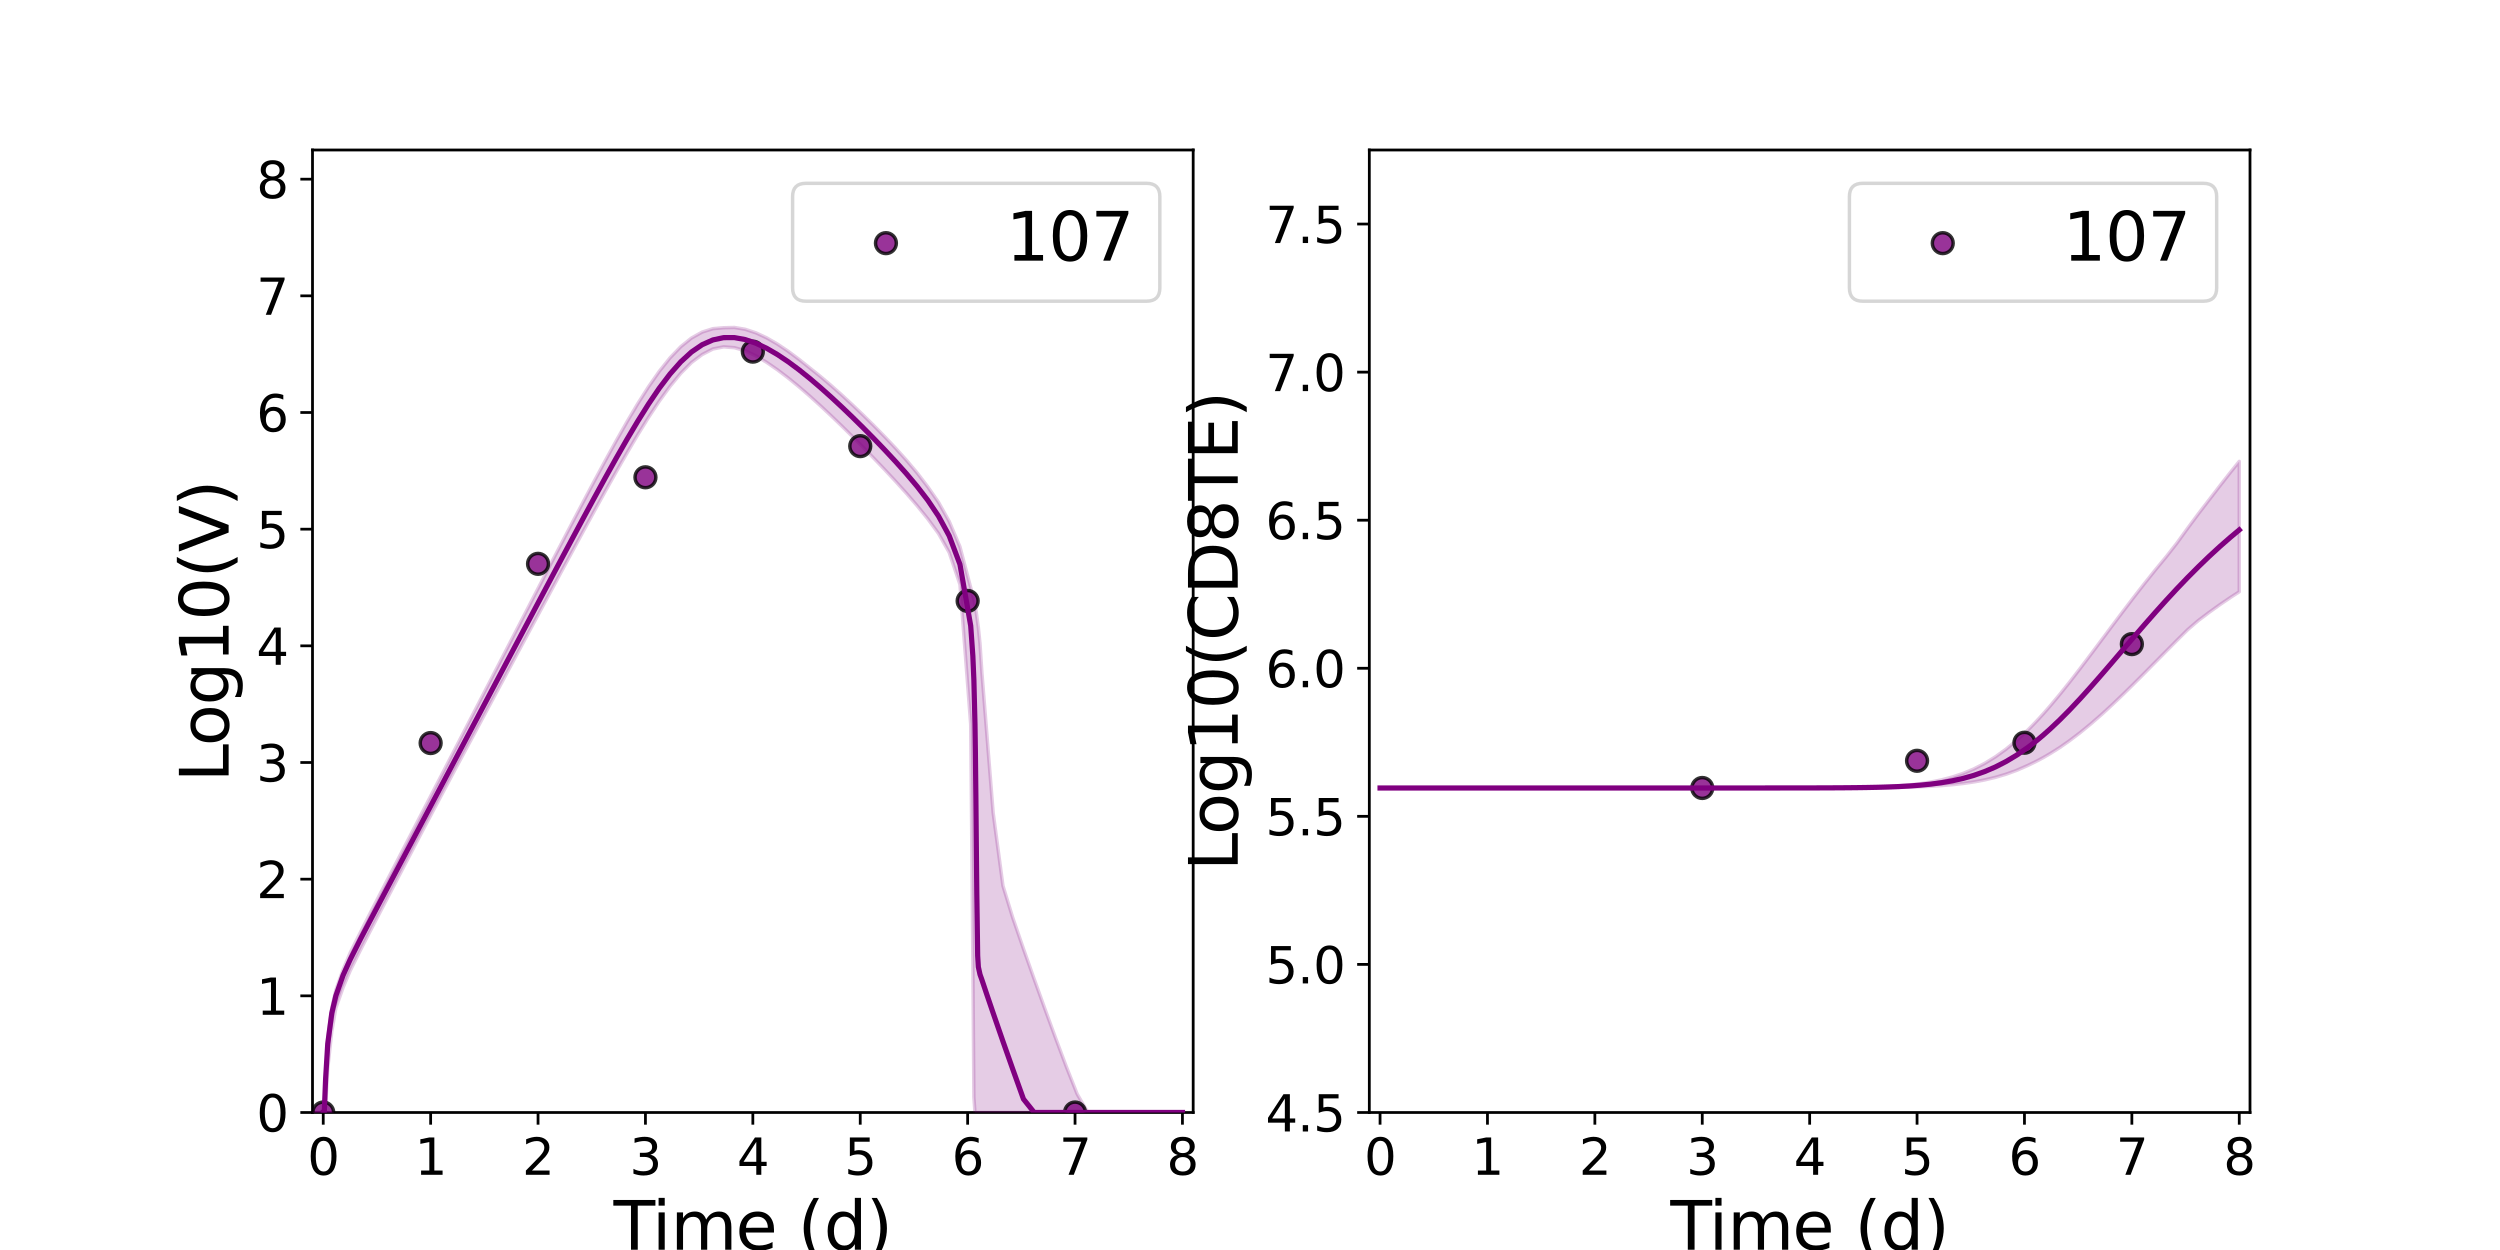 <?xml version="1.0" encoding="utf-8" standalone="no"?>
<!DOCTYPE svg PUBLIC "-//W3C//DTD SVG 1.1//EN"
  "http://www.w3.org/Graphics/SVG/1.1/DTD/svg11.dtd">
<svg xmlns:xlink="http://www.w3.org/1999/xlink" width="720pt" height="360pt" viewBox="0 0 720 360" xmlns="http://www.w3.org/2000/svg" version="1.1">
 <defs>
  <style type="text/css">*{stroke-linejoin: round; stroke-linecap: butt}</style>
 </defs>
 <g id="figure_1">
  <g id="patch_1">
   <path d="M 0 360 
L 720 360 
L 720 0 
L 0 0 
z
" style="fill: #ffffff"/>
  </g>
  <g id="axes_1">
   <g id="patch_2">
    <path d="M 90 320.4 
L 343.636 320.4 
L 343.636 43.2 
L 90 43.2 
z
" style="fill: #ffffff"/>
   </g>
   <g id="matplotlib.axis_1">
    <g id="xtick_1">
     <g id="line2d_1">
      <defs>
       <path id="m8870e349b7" d="M 0 0 
L 0 3.5 
" style="stroke: #000000; stroke-width: 0.8"/>
      </defs>
      <g>
       <use xlink:href="#m8870e349b7" x="93.093" y="320.4" style="stroke: #000000; stroke-width: 0.8"/>
      </g>
     </g>
     <g id="text_1">
      <!-- 0 -->
      <g transform="translate(88.512 338.342) scale(0.144 -0.144)">
       <defs>
        <path id="DejaVuSans-30" d="M 2034 4250 
Q 1547 4250 1301 3770 
Q 1056 3291 1056 2328 
Q 1056 1369 1301 889 
Q 1547 409 2034 409 
Q 2525 409 2770 889 
Q 3016 1369 3016 2328 
Q 3016 3291 2770 3770 
Q 2525 4250 2034 4250 
z
M 2034 4750 
Q 2819 4750 3233 4129 
Q 3647 3509 3647 2328 
Q 3647 1150 3233 529 
Q 2819 -91 2034 -91 
Q 1250 -91 836 529 
Q 422 1150 422 2328 
Q 422 3509 836 4129 
Q 1250 4750 2034 4750 
z
" transform="scale(0.016)"/>
       </defs>
       <use xlink:href="#DejaVuSans-30"/>
      </g>
     </g>
    </g>
    <g id="xtick_2">
     <g id="line2d_2">
      <g>
       <use xlink:href="#m8870e349b7" x="124.024" y="320.4" style="stroke: #000000; stroke-width: 0.8"/>
      </g>
     </g>
     <g id="text_2">
      <!-- 1 -->
      <g transform="translate(119.443 338.342) scale(0.144 -0.144)">
       <defs>
        <path id="DejaVuSans-31" d="M 794 531 
L 1825 531 
L 1825 4091 
L 703 3866 
L 703 4441 
L 1819 4666 
L 2450 4666 
L 2450 531 
L 3481 531 
L 3481 0 
L 794 0 
L 794 531 
z
" transform="scale(0.016)"/>
       </defs>
       <use xlink:href="#DejaVuSans-31"/>
      </g>
     </g>
    </g>
    <g id="xtick_3">
     <g id="line2d_3">
      <g>
       <use xlink:href="#m8870e349b7" x="154.956" y="320.4" style="stroke: #000000; stroke-width: 0.8"/>
      </g>
     </g>
     <g id="text_3">
      <!-- 2 -->
      <g transform="translate(150.375 338.342) scale(0.144 -0.144)">
       <defs>
        <path id="DejaVuSans-32" d="M 1228 531 
L 3431 531 
L 3431 0 
L 469 0 
L 469 531 
Q 828 903 1448 1529 
Q 2069 2156 2228 2338 
Q 2531 2678 2651 2914 
Q 2772 3150 2772 3378 
Q 2772 3750 2511 3984 
Q 2250 4219 1831 4219 
Q 1534 4219 1204 4116 
Q 875 4013 500 3803 
L 500 4441 
Q 881 4594 1212 4672 
Q 1544 4750 1819 4750 
Q 2544 4750 2975 4387 
Q 3406 4025 3406 3419 
Q 3406 3131 3298 2873 
Q 3191 2616 2906 2266 
Q 2828 2175 2409 1742 
Q 1991 1309 1228 531 
z
" transform="scale(0.016)"/>
       </defs>
       <use xlink:href="#DejaVuSans-32"/>
      </g>
     </g>
    </g>
    <g id="xtick_4">
     <g id="line2d_4">
      <g>
       <use xlink:href="#m8870e349b7" x="185.887" y="320.4" style="stroke: #000000; stroke-width: 0.8"/>
      </g>
     </g>
     <g id="text_4">
      <!-- 3 -->
      <g transform="translate(181.306 338.342) scale(0.144 -0.144)">
       <defs>
        <path id="DejaVuSans-33" d="M 2597 2516 
Q 3050 2419 3304 2112 
Q 3559 1806 3559 1356 
Q 3559 666 3084 287 
Q 2609 -91 1734 -91 
Q 1441 -91 1130 -33 
Q 819 25 488 141 
L 488 750 
Q 750 597 1062 519 
Q 1375 441 1716 441 
Q 2309 441 2620 675 
Q 2931 909 2931 1356 
Q 2931 1769 2642 2001 
Q 2353 2234 1838 2234 
L 1294 2234 
L 1294 2753 
L 1863 2753 
Q 2328 2753 2575 2939 
Q 2822 3125 2822 3475 
Q 2822 3834 2567 4026 
Q 2313 4219 1838 4219 
Q 1578 4219 1281 4162 
Q 984 4106 628 3988 
L 628 4550 
Q 988 4650 1302 4700 
Q 1616 4750 1894 4750 
Q 2613 4750 3031 4423 
Q 3450 4097 3450 3541 
Q 3450 3153 3228 2886 
Q 3006 2619 2597 2516 
z
" transform="scale(0.016)"/>
       </defs>
       <use xlink:href="#DejaVuSans-33"/>
      </g>
     </g>
    </g>
    <g id="xtick_5">
     <g id="line2d_5">
      <g>
       <use xlink:href="#m8870e349b7" x="216.818" y="320.4" style="stroke: #000000; stroke-width: 0.8"/>
      </g>
     </g>
     <g id="text_5">
      <!-- 4 -->
      <g transform="translate(212.237 338.342) scale(0.144 -0.144)">
       <defs>
        <path id="DejaVuSans-34" d="M 2419 4116 
L 825 1625 
L 2419 1625 
L 2419 4116 
z
M 2253 4666 
L 3047 4666 
L 3047 1625 
L 3713 1625 
L 3713 1100 
L 3047 1100 
L 3047 0 
L 2419 0 
L 2419 1100 
L 313 1100 
L 313 1709 
L 2253 4666 
z
" transform="scale(0.016)"/>
       </defs>
       <use xlink:href="#DejaVuSans-34"/>
      </g>
     </g>
    </g>
    <g id="xtick_6">
     <g id="line2d_6">
      <g>
       <use xlink:href="#m8870e349b7" x="247.749" y="320.4" style="stroke: #000000; stroke-width: 0.8"/>
      </g>
     </g>
     <g id="text_6">
      <!-- 5 -->
      <g transform="translate(243.168 338.342) scale(0.144 -0.144)">
       <defs>
        <path id="DejaVuSans-35" d="M 691 4666 
L 3169 4666 
L 3169 4134 
L 1269 4134 
L 1269 2991 
Q 1406 3038 1543 3061 
Q 1681 3084 1819 3084 
Q 2600 3084 3056 2656 
Q 3513 2228 3513 1497 
Q 3513 744 3044 326 
Q 2575 -91 1722 -91 
Q 1428 -91 1123 -41 
Q 819 9 494 109 
L 494 744 
Q 775 591 1075 516 
Q 1375 441 1709 441 
Q 2250 441 2565 725 
Q 2881 1009 2881 1497 
Q 2881 1984 2565 2268 
Q 2250 2553 1709 2553 
Q 1456 2553 1204 2497 
Q 953 2441 691 2322 
L 691 4666 
z
" transform="scale(0.016)"/>
       </defs>
       <use xlink:href="#DejaVuSans-35"/>
      </g>
     </g>
    </g>
    <g id="xtick_7">
     <g id="line2d_7">
      <g>
       <use xlink:href="#m8870e349b7" x="278.681" y="320.4" style="stroke: #000000; stroke-width: 0.8"/>
      </g>
     </g>
     <g id="text_7">
      <!-- 6 -->
      <g transform="translate(274.1 338.342) scale(0.144 -0.144)">
       <defs>
        <path id="DejaVuSans-36" d="M 2113 2584 
Q 1688 2584 1439 2293 
Q 1191 2003 1191 1497 
Q 1191 994 1439 701 
Q 1688 409 2113 409 
Q 2538 409 2786 701 
Q 3034 994 3034 1497 
Q 3034 2003 2786 2293 
Q 2538 2584 2113 2584 
z
M 3366 4563 
L 3366 3988 
Q 3128 4100 2886 4159 
Q 2644 4219 2406 4219 
Q 1781 4219 1451 3797 
Q 1122 3375 1075 2522 
Q 1259 2794 1537 2939 
Q 1816 3084 2150 3084 
Q 2853 3084 3261 2657 
Q 3669 2231 3669 1497 
Q 3669 778 3244 343 
Q 2819 -91 2113 -91 
Q 1303 -91 875 529 
Q 447 1150 447 2328 
Q 447 3434 972 4092 
Q 1497 4750 2381 4750 
Q 2619 4750 2861 4703 
Q 3103 4656 3366 4563 
z
" transform="scale(0.016)"/>
       </defs>
       <use xlink:href="#DejaVuSans-36"/>
      </g>
     </g>
    </g>
    <g id="xtick_8">
     <g id="line2d_8">
      <g>
       <use xlink:href="#m8870e349b7" x="309.612" y="320.4" style="stroke: #000000; stroke-width: 0.8"/>
      </g>
     </g>
     <g id="text_8">
      <!-- 7 -->
      <g transform="translate(305.031 338.342) scale(0.144 -0.144)">
       <defs>
        <path id="DejaVuSans-37" d="M 525 4666 
L 3525 4666 
L 3525 4397 
L 1831 0 
L 1172 0 
L 2766 4134 
L 525 4134 
L 525 4666 
z
" transform="scale(0.016)"/>
       </defs>
       <use xlink:href="#DejaVuSans-37"/>
      </g>
     </g>
    </g>
    <g id="xtick_9">
     <g id="line2d_9">
      <g>
       <use xlink:href="#m8870e349b7" x="340.543" y="320.4" style="stroke: #000000; stroke-width: 0.8"/>
      </g>
     </g>
     <g id="text_9">
      <!-- 8 -->
      <g transform="translate(335.962 338.342) scale(0.144 -0.144)">
       <defs>
        <path id="DejaVuSans-38" d="M 2034 2216 
Q 1584 2216 1326 1975 
Q 1069 1734 1069 1313 
Q 1069 891 1326 650 
Q 1584 409 2034 409 
Q 2484 409 2743 651 
Q 3003 894 3003 1313 
Q 3003 1734 2745 1975 
Q 2488 2216 2034 2216 
z
M 1403 2484 
Q 997 2584 770 2862 
Q 544 3141 544 3541 
Q 544 4100 942 4425 
Q 1341 4750 2034 4750 
Q 2731 4750 3128 4425 
Q 3525 4100 3525 3541 
Q 3525 3141 3298 2862 
Q 3072 2584 2669 2484 
Q 3125 2378 3379 2068 
Q 3634 1759 3634 1313 
Q 3634 634 3220 271 
Q 2806 -91 2034 -91 
Q 1263 -91 848 271 
Q 434 634 434 1313 
Q 434 1759 690 2068 
Q 947 2378 1403 2484 
z
M 1172 3481 
Q 1172 3119 1398 2916 
Q 1625 2713 2034 2713 
Q 2441 2713 2670 2916 
Q 2900 3119 2900 3481 
Q 2900 3844 2670 4047 
Q 2441 4250 2034 4250 
Q 1625 4250 1398 4047 
Q 1172 3844 1172 3481 
z
" transform="scale(0.016)"/>
       </defs>
       <use xlink:href="#DejaVuSans-38"/>
      </g>
     </g>
    </g>
    <g id="text_10">
     <!-- Time (d) -->
     <g transform="translate(176.693 359.925) scale(0.192 -0.192)">
      <defs>
       <path id="DejaVuSans-54" d="M -19 4666 
L 3928 4666 
L 3928 4134 
L 2272 4134 
L 2272 0 
L 1638 0 
L 1638 4134 
L -19 4134 
L -19 4666 
z
" transform="scale(0.016)"/>
       <path id="DejaVuSans-69" d="M 603 3500 
L 1178 3500 
L 1178 0 
L 603 0 
L 603 3500 
z
M 603 4863 
L 1178 4863 
L 1178 4134 
L 603 4134 
L 603 4863 
z
" transform="scale(0.016)"/>
       <path id="DejaVuSans-6d" d="M 3328 2828 
Q 3544 3216 3844 3400 
Q 4144 3584 4550 3584 
Q 5097 3584 5394 3201 
Q 5691 2819 5691 2113 
L 5691 0 
L 5113 0 
L 5113 2094 
Q 5113 2597 4934 2840 
Q 4756 3084 4391 3084 
Q 3944 3084 3684 2787 
Q 3425 2491 3425 1978 
L 3425 0 
L 2847 0 
L 2847 2094 
Q 2847 2600 2669 2842 
Q 2491 3084 2119 3084 
Q 1678 3084 1418 2786 
Q 1159 2488 1159 1978 
L 1159 0 
L 581 0 
L 581 3500 
L 1159 3500 
L 1159 2956 
Q 1356 3278 1631 3431 
Q 1906 3584 2284 3584 
Q 2666 3584 2933 3390 
Q 3200 3197 3328 2828 
z
" transform="scale(0.016)"/>
       <path id="DejaVuSans-65" d="M 3597 1894 
L 3597 1613 
L 953 1613 
Q 991 1019 1311 708 
Q 1631 397 2203 397 
Q 2534 397 2845 478 
Q 3156 559 3463 722 
L 3463 178 
Q 3153 47 2828 -22 
Q 2503 -91 2169 -91 
Q 1331 -91 842 396 
Q 353 884 353 1716 
Q 353 2575 817 3079 
Q 1281 3584 2069 3584 
Q 2775 3584 3186 3129 
Q 3597 2675 3597 1894 
z
M 3022 2063 
Q 3016 2534 2758 2815 
Q 2500 3097 2075 3097 
Q 1594 3097 1305 2825 
Q 1016 2553 972 2059 
L 3022 2063 
z
" transform="scale(0.016)"/>
       <path id="DejaVuSans-20" transform="scale(0.016)"/>
       <path id="DejaVuSans-28" d="M 1984 4856 
Q 1566 4138 1362 3434 
Q 1159 2731 1159 2009 
Q 1159 1288 1364 580 
Q 1569 -128 1984 -844 
L 1484 -844 
Q 1016 -109 783 600 
Q 550 1309 550 2009 
Q 550 2706 781 3412 
Q 1013 4119 1484 4856 
L 1984 4856 
z
" transform="scale(0.016)"/>
       <path id="DejaVuSans-64" d="M 2906 2969 
L 2906 4863 
L 3481 4863 
L 3481 0 
L 2906 0 
L 2906 525 
Q 2725 213 2448 61 
Q 2172 -91 1784 -91 
Q 1150 -91 751 415 
Q 353 922 353 1747 
Q 353 2572 751 3078 
Q 1150 3584 1784 3584 
Q 2172 3584 2448 3432 
Q 2725 3281 2906 2969 
z
M 947 1747 
Q 947 1113 1208 752 
Q 1469 391 1925 391 
Q 2381 391 2643 752 
Q 2906 1113 2906 1747 
Q 2906 2381 2643 2742 
Q 2381 3103 1925 3103 
Q 1469 3103 1208 2742 
Q 947 2381 947 1747 
z
" transform="scale(0.016)"/>
       <path id="DejaVuSans-29" d="M 513 4856 
L 1013 4856 
Q 1481 4119 1714 3412 
Q 1947 2706 1947 2009 
Q 1947 1309 1714 600 
Q 1481 -109 1013 -844 
L 513 -844 
Q 928 -128 1133 580 
Q 1338 1288 1338 2009 
Q 1338 2731 1133 3434 
Q 928 4138 513 4856 
z
" transform="scale(0.016)"/>
      </defs>
      <use xlink:href="#DejaVuSans-54"/>
      <use xlink:href="#DejaVuSans-69" x="57.959"/>
      <use xlink:href="#DejaVuSans-6d" x="85.742"/>
      <use xlink:href="#DejaVuSans-65" x="183.154"/>
      <use xlink:href="#DejaVuSans-20" x="244.678"/>
      <use xlink:href="#DejaVuSans-28" x="276.465"/>
      <use xlink:href="#DejaVuSans-64" x="315.479"/>
      <use xlink:href="#DejaVuSans-29" x="378.955"/>
     </g>
    </g>
   </g>
   <g id="matplotlib.axis_2">
    <g id="ytick_1">
     <g id="line2d_10">
      <defs>
       <path id="mb3d9c0a45b" d="M 0 0 
L -3.5 0 
" style="stroke: #000000; stroke-width: 0.8"/>
      </defs>
      <g>
       <use xlink:href="#mb3d9c0a45b" x="90" y="320.4" style="stroke: #000000; stroke-width: 0.8"/>
      </g>
     </g>
     <g id="text_11">
      <!-- 0 -->
      <g transform="translate(73.838 325.871) scale(0.144 -0.144)">
       <use xlink:href="#DejaVuSans-30"/>
      </g>
     </g>
    </g>
    <g id="ytick_2">
     <g id="line2d_11">
      <g>
       <use xlink:href="#mb3d9c0a45b" x="90" y="286.8" style="stroke: #000000; stroke-width: 0.8"/>
      </g>
     </g>
     <g id="text_12">
      <!-- 1 -->
      <g transform="translate(73.838 292.271) scale(0.144 -0.144)">
       <use xlink:href="#DejaVuSans-31"/>
      </g>
     </g>
    </g>
    <g id="ytick_3">
     <g id="line2d_12">
      <g>
       <use xlink:href="#mb3d9c0a45b" x="90" y="253.2" style="stroke: #000000; stroke-width: 0.8"/>
      </g>
     </g>
     <g id="text_13">
      <!-- 2 -->
      <g transform="translate(73.838 258.671) scale(0.144 -0.144)">
       <use xlink:href="#DejaVuSans-32"/>
      </g>
     </g>
    </g>
    <g id="ytick_4">
     <g id="line2d_13">
      <g>
       <use xlink:href="#mb3d9c0a45b" x="90" y="219.6" style="stroke: #000000; stroke-width: 0.8"/>
      </g>
     </g>
     <g id="text_14">
      <!-- 3 -->
      <g transform="translate(73.838 225.071) scale(0.144 -0.144)">
       <use xlink:href="#DejaVuSans-33"/>
      </g>
     </g>
    </g>
    <g id="ytick_5">
     <g id="line2d_14">
      <g>
       <use xlink:href="#mb3d9c0a45b" x="90" y="186" style="stroke: #000000; stroke-width: 0.8"/>
      </g>
     </g>
     <g id="text_15">
      <!-- 4 -->
      <g transform="translate(73.838 191.471) scale(0.144 -0.144)">
       <use xlink:href="#DejaVuSans-34"/>
      </g>
     </g>
    </g>
    <g id="ytick_6">
     <g id="line2d_15">
      <g>
       <use xlink:href="#mb3d9c0a45b" x="90" y="152.4" style="stroke: #000000; stroke-width: 0.8"/>
      </g>
     </g>
     <g id="text_16">
      <!-- 5 -->
      <g transform="translate(73.838 157.871) scale(0.144 -0.144)">
       <use xlink:href="#DejaVuSans-35"/>
      </g>
     </g>
    </g>
    <g id="ytick_7">
     <g id="line2d_16">
      <g>
       <use xlink:href="#mb3d9c0a45b" x="90" y="118.8" style="stroke: #000000; stroke-width: 0.8"/>
      </g>
     </g>
     <g id="text_17">
      <!-- 6 -->
      <g transform="translate(73.838 124.271) scale(0.144 -0.144)">
       <use xlink:href="#DejaVuSans-36"/>
      </g>
     </g>
    </g>
    <g id="ytick_8">
     <g id="line2d_17">
      <g>
       <use xlink:href="#mb3d9c0a45b" x="90" y="85.2" style="stroke: #000000; stroke-width: 0.8"/>
      </g>
     </g>
     <g id="text_18">
      <!-- 7 -->
      <g transform="translate(73.838 90.671) scale(0.144 -0.144)">
       <use xlink:href="#DejaVuSans-37"/>
      </g>
     </g>
    </g>
    <g id="ytick_9">
     <g id="line2d_18">
      <g>
       <use xlink:href="#mb3d9c0a45b" x="90" y="51.6" style="stroke: #000000; stroke-width: 0.8"/>
      </g>
     </g>
     <g id="text_19">
      <!-- 8 -->
      <g transform="translate(73.838 57.071) scale(0.144 -0.144)">
       <use xlink:href="#DejaVuSans-38"/>
      </g>
     </g>
    </g>
    <g id="text_20">
     <!-- Log10(V) -->
     <g transform="translate(65.845 225.224) rotate(-90) scale(0.192 -0.192)">
      <defs>
       <path id="DejaVuSans-4c" d="M 628 4666 
L 1259 4666 
L 1259 531 
L 3531 531 
L 3531 0 
L 628 0 
L 628 4666 
z
" transform="scale(0.016)"/>
       <path id="DejaVuSans-6f" d="M 1959 3097 
Q 1497 3097 1228 2736 
Q 959 2375 959 1747 
Q 959 1119 1226 758 
Q 1494 397 1959 397 
Q 2419 397 2687 759 
Q 2956 1122 2956 1747 
Q 2956 2369 2687 2733 
Q 2419 3097 1959 3097 
z
M 1959 3584 
Q 2709 3584 3137 3096 
Q 3566 2609 3566 1747 
Q 3566 888 3137 398 
Q 2709 -91 1959 -91 
Q 1206 -91 779 398 
Q 353 888 353 1747 
Q 353 2609 779 3096 
Q 1206 3584 1959 3584 
z
" transform="scale(0.016)"/>
       <path id="DejaVuSans-67" d="M 2906 1791 
Q 2906 2416 2648 2759 
Q 2391 3103 1925 3103 
Q 1463 3103 1205 2759 
Q 947 2416 947 1791 
Q 947 1169 1205 825 
Q 1463 481 1925 481 
Q 2391 481 2648 825 
Q 2906 1169 2906 1791 
z
M 3481 434 
Q 3481 -459 3084 -895 
Q 2688 -1331 1869 -1331 
Q 1566 -1331 1297 -1286 
Q 1028 -1241 775 -1147 
L 775 -588 
Q 1028 -725 1275 -790 
Q 1522 -856 1778 -856 
Q 2344 -856 2625 -561 
Q 2906 -266 2906 331 
L 2906 616 
Q 2728 306 2450 153 
Q 2172 0 1784 0 
Q 1141 0 747 490 
Q 353 981 353 1791 
Q 353 2603 747 3093 
Q 1141 3584 1784 3584 
Q 2172 3584 2450 3431 
Q 2728 3278 2906 2969 
L 2906 3500 
L 3481 3500 
L 3481 434 
z
" transform="scale(0.016)"/>
       <path id="DejaVuSans-56" d="M 1831 0 
L 50 4666 
L 709 4666 
L 2188 738 
L 3669 4666 
L 4325 4666 
L 2547 0 
L 1831 0 
z
" transform="scale(0.016)"/>
      </defs>
      <use xlink:href="#DejaVuSans-4c"/>
      <use xlink:href="#DejaVuSans-6f" x="53.963"/>
      <use xlink:href="#DejaVuSans-67" x="115.145"/>
      <use xlink:href="#DejaVuSans-31" x="178.621"/>
      <use xlink:href="#DejaVuSans-30" x="242.244"/>
      <use xlink:href="#DejaVuSans-28" x="305.867"/>
      <use xlink:href="#DejaVuSans-56" x="344.881"/>
      <use xlink:href="#DejaVuSans-29" x="413.289"/>
     </g>
    </g>
   </g>
   <g id="patch_3">
    <path d="M 90 320.4 
L 90 43.2 
" style="fill: none; stroke: #000000; stroke-width: 0.8; stroke-linejoin: miter; stroke-linecap: square"/>
   </g>
   <g id="patch_4">
    <path d="M 343.636 320.4 
L 343.636 43.2 
" style="fill: none; stroke: #000000; stroke-width: 0.8; stroke-linejoin: miter; stroke-linecap: square"/>
   </g>
   <g id="patch_5">
    <path d="M 90 320.4 
L 343.636 320.4 
" style="fill: none; stroke: #000000; stroke-width: 0.8; stroke-linejoin: miter; stroke-linecap: square"/>
   </g>
   <g id="patch_6">
    <path d="M 90 43.2 
L 343.636 43.2 
" style="fill: none; stroke: #000000; stroke-width: 0.8; stroke-linejoin: miter; stroke-linecap: square"/>
   </g>
   <g id="PolyCollection_1">
    <defs>
     <path id="m5c6ce583ed" d="M 93.093 -39.6 
L 93.093 -39.6 
L 93.094 -39.6 
L 93.107 -39.6 
L 93.229 -39.6 
L 93.385 -39.6 
L 93.776 -41.218 
L 94.39 -52.248 
L 95.554 -62.98 
L 96.723 -69.649 
L 98.8 -75.578 
L 100.876 -80.488 
L 103.878 -86.522 
L 106.345 -91.319 
L 109.438 -97.265 
L 112.531 -103.185 
L 115.625 -109.112 
L 118.718 -115.033 
L 121.811 -120.957 
L 124.904 -126.782 
L 127.997 -132.602 
L 131.09 -138.429 
L 134.183 -144.19 
L 137.276 -149.952 
L 140.37 -155.716 
L 143.463 -161.481 
L 146.556 -167.245 
L 149.649 -173.007 
L 152.742 -178.765 
L 155.835 -184.518 
L 158.928 -190.263 
L 162.021 -195.996 
L 165.115 -201.71 
L 168.208 -207.399 
L 171.301 -213.048 
L 174.394 -218.641 
L 177.487 -224.152 
L 180.58 -229.544 
L 183.673 -234.768 
L 186.766 -239.761 
L 189.86 -244.439 
L 192.953 -248.708 
L 196.046 -252.467 
L 199.139 -255.585 
L 202.232 -257.898 
L 205.325 -259.491 
L 208.418 -260.107 
L 211.511 -259.863 
L 214.605 -258.983 
L 217.698 -257.51 
L 220.791 -255.644 
L 223.884 -253.51 
L 226.977 -251.158 
L 230.07 -248.629 
L 233.163 -245.955 
L 236.256 -243.162 
L 239.35 -240.269 
L 242.443 -237.292 
L 245.536 -234.243 
L 248.629 -231.129 
L 251.722 -227.953 
L 254.815 -224.712 
L 257.908 -221.393 
L 261.002 -217.97 
L 264.095 -214.394 
L 267.188 -210.576 
L 270.281 -206.35 
L 273.374 -200.86 
L 276.467 -191.661 
L 279.56 -151.354 
L 280.179 -83.189 
L 280.479 -43.987 
L 280.791 -39.6 
L 280.91 -39.6 
L 281.046 -39.6 
L 281.183 -39.6 
L 281.32 -39.6 
L 281.568 -39.6 
L 281.767 -39.6 
L 282.242 -39.6 
L 282.793 -39.6 
L 284.175 -39.6 
L 286.032 -39.6 
L 288.848 -39.6 
L 291.664 -39.6 
L 294.757 -39.6 
L 297.85 -39.6 
L 300.943 -39.6 
L 304.036 -39.6 
L 307.129 -39.6 
L 310.222 -39.6 
L 313.315 -39.6 
L 316.409 -39.6 
L 319.502 -39.6 
L 322.595 -39.6 
L 325.688 -39.6 
L 328.781 -39.6 
L 331.874 -39.6 
L 334.967 -39.6 
L 338.06 -39.6 
L 340.543 -39.6 
L 340.543 -39.6 
L 340.543 -39.6 
L 338.06 -39.6 
L 334.967 -39.6 
L 331.874 -39.6 
L 328.781 -39.6 
L 325.688 -39.6 
L 322.595 -39.6 
L 319.502 -39.6 
L 316.409 -39.6 
L 313.315 -39.6 
L 310.222 -44.924 
L 307.129 -52.728 
L 304.036 -60.975 
L 300.943 -69.407 
L 297.85 -78.003 
L 294.757 -86.745 
L 291.664 -95.714 
L 288.848 -104.902 
L 286.032 -125.901 
L 284.175 -149.031 
L 282.793 -166.205 
L 282.242 -174.586 
L 281.767 -179.255 
L 281.568 -180.711 
L 281.32 -182.536 
L 281.183 -183.539 
L 281.046 -184.327 
L 280.91 -185.096 
L 280.791 -185.767 
L 280.479 -187.363 
L 280.179 -188.414 
L 279.56 -190.761 
L 276.467 -202.527 
L 273.374 -209.834 
L 270.281 -215.369 
L 267.188 -219.825 
L 264.095 -223.861 
L 261.002 -227.523 
L 257.908 -230.95 
L 254.815 -234.219 
L 251.722 -237.369 
L 248.629 -240.419 
L 245.536 -243.376 
L 242.443 -246.234 
L 239.35 -248.983 
L 236.256 -251.606 
L 233.163 -254.079 
L 230.07 -256.547 
L 226.977 -258.851 
L 223.884 -260.922 
L 220.791 -262.709 
L 217.698 -264.15 
L 214.605 -265.171 
L 211.511 -265.688 
L 208.418 -265.614 
L 205.325 -265.343 
L 202.232 -264.37 
L 199.139 -262.643 
L 196.046 -260.149 
L 192.953 -256.923 
L 189.86 -253.043 
L 186.766 -248.612 
L 183.673 -243.743 
L 180.58 -238.54 
L 177.487 -233.094 
L 174.394 -227.475 
L 171.301 -221.736 
L 168.208 -215.915 
L 165.115 -210.037 
L 162.021 -204.122 
L 158.928 -198.182 
L 155.835 -192.225 
L 152.742 -186.257 
L 149.649 -180.282 
L 146.556 -174.302 
L 143.463 -168.319 
L 140.37 -162.334 
L 137.276 -156.349 
L 134.183 -150.365 
L 131.09 -144.382 
L 127.997 -138.401 
L 124.904 -132.422 
L 121.811 -126.432 
L 118.718 -120.452 
L 115.625 -114.467 
L 112.531 -108.483 
L 109.438 -102.501 
L 106.345 -96.494 
L 103.878 -91.658 
L 100.876 -85.659 
L 98.8 -80.745 
L 96.723 -74.886 
L 95.554 -69.721 
L 94.39 -61.08 
L 93.776 -50.714 
L 93.385 -41.308 
L 93.229 -39.6 
L 93.107 -39.6 
L 93.094 -39.6 
L 93.093 -39.6 
z
" style="stroke: #800080; stroke-opacity: 0.2"/>
    </defs>
    <g clip-path="url(#p941f793dbf)">
     <use xlink:href="#m5c6ce583ed" x="0" y="360" style="fill: #800080; fill-opacity: 0.2; stroke: #800080; stroke-opacity: 0.2"/>
    </g>
   </g>
   <g id="legend_1">
    <g id="patch_7">
     <path d="M 232.108 86.742 
L 330.196 86.742 
Q 334.036 86.742 334.036 82.902 
L 334.036 56.64 
Q 334.036 52.8 330.196 52.8 
L 232.108 52.8 
Q 228.268 52.8 228.268 56.64 
L 228.268 82.902 
Q 228.268 86.742 232.108 86.742 
z
" style="fill: #ffffff; opacity: 0.8; stroke: #cccccc; stroke-linejoin: miter"/>
    </g>
    <g id="PathCollection_1">
     <defs>
      <path id="m6935e14cc9" d="M 0 3 
C 0.796 3 1.559 2.684 2.121 2.121 
C 2.684 1.559 3 0.796 3 0 
C 3 -0.796 2.684 -1.559 2.121 -2.121 
C 1.559 -2.684 0.796 -3 0 -3 
C -0.796 -3 -1.559 -2.684 -2.121 -2.121 
C -2.684 -1.559 -3 -0.796 -3 0 
C -3 0.796 -2.684 1.559 -2.121 2.121 
C -1.559 2.684 -0.796 3 0 3 
z
" style="stroke: #000000; stroke-opacity: 0.8"/>
     </defs>
     <g>
      <use xlink:href="#m6935e14cc9" x="255.148" y="70.029" style="fill: #800080; fill-opacity: 0.8; stroke: #000000; stroke-opacity: 0.8"/>
     </g>
    </g>
    <g id="text_21">
     <!-- 107 -->
     <g transform="translate(289.708 75.069) scale(0.192 -0.192)">
      <use xlink:href="#DejaVuSans-31"/>
      <use xlink:href="#DejaVuSans-30" x="63.623"/>
      <use xlink:href="#DejaVuSans-37" x="127.246"/>
     </g>
    </g>
   </g>
   <g id="PathCollection_2">
    <g clip-path="url(#p941f793dbf)">
     <use xlink:href="#m6935e14cc9" x="93.093" y="320.4" style="fill: #800080; fill-opacity: 0.8; stroke: #000000; stroke-opacity: 0.8"/>
     <use xlink:href="#m6935e14cc9" x="124.024" y="213.998" style="fill: #800080; fill-opacity: 0.8; stroke: #000000; stroke-opacity: 0.8"/>
     <use xlink:href="#m6935e14cc9" x="154.956" y="162.384" style="fill: #800080; fill-opacity: 0.8; stroke: #000000; stroke-opacity: 0.8"/>
     <use xlink:href="#m6935e14cc9" x="185.887" y="137.461" style="fill: #800080; fill-opacity: 0.8; stroke: #000000; stroke-opacity: 0.8"/>
     <use xlink:href="#m6935e14cc9" x="216.818" y="101.271" style="fill: #800080; fill-opacity: 0.8; stroke: #000000; stroke-opacity: 0.8"/>
     <use xlink:href="#m6935e14cc9" x="247.749" y="128.486" style="fill: #800080; fill-opacity: 0.8; stroke: #000000; stroke-opacity: 0.8"/>
     <use xlink:href="#m6935e14cc9" x="278.681" y="173.068" style="fill: #800080; fill-opacity: 0.8; stroke: #000000; stroke-opacity: 0.8"/>
     <use xlink:href="#m6935e14cc9" x="309.612" y="320.4" style="fill: #800080; fill-opacity: 0.8; stroke: #000000; stroke-opacity: 0.8"/>
    </g>
   </g>
   <g id="line2d_19">
    <path d="M 93.093 320.4 
L 93.094 320.4 
L 93.107 320.4 
L 93.229 320.4 
L 93.385 320.4 
L 93.776 310.719 
L 94.39 300.618 
L 95.554 291.797 
L 96.723 286.814 
L 98.8 280.895 
L 100.876 276.308 
L 103.878 270.34 
L 106.345 265.623 
L 109.438 259.75 
L 112.531 253.892 
L 115.625 248.038 
L 118.718 242.185 
L 121.811 236.331 
L 124.904 230.478 
L 127.997 224.625 
L 131.09 218.772 
L 134.183 212.92 
L 137.276 207.068 
L 140.37 201.218 
L 143.463 195.368 
L 146.556 189.52 
L 149.649 183.676 
L 152.742 177.835 
L 155.835 172.001 
L 158.928 166.176 
L 162.021 160.366 
L 165.115 154.577 
L 168.208 148.819 
L 171.301 143.107 
L 174.394 137.463 
L 177.487 131.917 
L 180.58 126.512 
L 183.673 121.308 
L 186.766 116.379 
L 189.86 111.818 
L 192.953 107.731 
L 196.046 104.224 
L 199.139 101.384 
L 202.232 99.271 
L 205.325 97.898 
L 208.418 97.238 
L 211.511 97.23 
L 214.605 97.794 
L 217.698 98.846 
L 220.791 100.304 
L 223.884 102.099 
L 226.977 104.168 
L 230.07 106.464 
L 233.163 108.946 
L 236.256 111.581 
L 239.35 114.345 
L 242.443 117.217 
L 245.536 120.184 
L 248.629 123.235 
L 251.722 126.367 
L 254.815 129.587 
L 257.908 132.91 
L 261.002 136.372 
L 264.095 140.042 
L 267.188 144.047 
L 270.281 148.631 
L 273.374 154.322 
L 276.467 162.537 
L 279.56 180.218 
L 280.179 188.92 
L 280.479 195.908 
L 280.791 208.507 
L 280.91 216.605 
L 281.046 229.187 
L 281.183 243.884 
L 281.32 257.649 
L 281.568 275.256 
L 281.767 278.491 
L 282.242 280.648 
L 282.793 282.2 
L 284.175 286.33 
L 286.032 291.776 
L 288.848 299.917 
L 291.664 307.899 
L 294.757 316.529 
L 297.85 320.4 
L 300.943 320.4 
L 304.036 320.4 
L 307.129 320.4 
L 310.222 320.4 
L 313.315 320.4 
L 316.409 320.4 
L 319.502 320.4 
L 322.595 320.4 
L 325.688 320.4 
L 328.781 320.4 
L 331.874 320.4 
L 334.967 320.4 
L 338.06 320.4 
L 340.543 320.4 
" clip-path="url(#p941f793dbf)" style="fill: none; stroke: #800080; stroke-width: 1.5; stroke-linecap: square"/>
   </g>
  </g>
  <g id="axes_2">
   <g id="patch_8">
    <path d="M 394.364 320.4 
L 648 320.4 
L 648 43.2 
L 394.364 43.2 
z
" style="fill: #ffffff"/>
   </g>
   <g id="matplotlib.axis_3">
    <g id="xtick_10">
     <g id="line2d_20">
      <g>
       <use xlink:href="#m8870e349b7" x="397.457" y="320.4" style="stroke: #000000; stroke-width: 0.8"/>
      </g>
     </g>
     <g id="text_22">
      <!-- 0 -->
      <g transform="translate(392.876 338.342) scale(0.144 -0.144)">
       <use xlink:href="#DejaVuSans-30"/>
      </g>
     </g>
    </g>
    <g id="xtick_11">
     <g id="line2d_21">
      <g>
       <use xlink:href="#m8870e349b7" x="428.388" y="320.4" style="stroke: #000000; stroke-width: 0.8"/>
      </g>
     </g>
     <g id="text_23">
      <!-- 1 -->
      <g transform="translate(423.807 338.342) scale(0.144 -0.144)">
       <use xlink:href="#DejaVuSans-31"/>
      </g>
     </g>
    </g>
    <g id="xtick_12">
     <g id="line2d_22">
      <g>
       <use xlink:href="#m8870e349b7" x="459.319" y="320.4" style="stroke: #000000; stroke-width: 0.8"/>
      </g>
     </g>
     <g id="text_24">
      <!-- 2 -->
      <g transform="translate(454.738 338.342) scale(0.144 -0.144)">
       <use xlink:href="#DejaVuSans-32"/>
      </g>
     </g>
    </g>
    <g id="xtick_13">
     <g id="line2d_23">
      <g>
       <use xlink:href="#m8870e349b7" x="490.251" y="320.4" style="stroke: #000000; stroke-width: 0.8"/>
      </g>
     </g>
     <g id="text_25">
      <!-- 3 -->
      <g transform="translate(485.67 338.342) scale(0.144 -0.144)">
       <use xlink:href="#DejaVuSans-33"/>
      </g>
     </g>
    </g>
    <g id="xtick_14">
     <g id="line2d_24">
      <g>
       <use xlink:href="#m8870e349b7" x="521.182" y="320.4" style="stroke: #000000; stroke-width: 0.8"/>
      </g>
     </g>
     <g id="text_26">
      <!-- 4 -->
      <g transform="translate(516.601 338.342) scale(0.144 -0.144)">
       <use xlink:href="#DejaVuSans-34"/>
      </g>
     </g>
    </g>
    <g id="xtick_15">
     <g id="line2d_25">
      <g>
       <use xlink:href="#m8870e349b7" x="552.113" y="320.4" style="stroke: #000000; stroke-width: 0.8"/>
      </g>
     </g>
     <g id="text_27">
      <!-- 5 -->
      <g transform="translate(547.532 338.342) scale(0.144 -0.144)">
       <use xlink:href="#DejaVuSans-35"/>
      </g>
     </g>
    </g>
    <g id="xtick_16">
     <g id="line2d_26">
      <g>
       <use xlink:href="#m8870e349b7" x="583.044" y="320.4" style="stroke: #000000; stroke-width: 0.8"/>
      </g>
     </g>
     <g id="text_28">
      <!-- 6 -->
      <g transform="translate(578.463 338.342) scale(0.144 -0.144)">
       <use xlink:href="#DejaVuSans-36"/>
      </g>
     </g>
    </g>
    <g id="xtick_17">
     <g id="line2d_27">
      <g>
       <use xlink:href="#m8870e349b7" x="613.976" y="320.4" style="stroke: #000000; stroke-width: 0.8"/>
      </g>
     </g>
     <g id="text_29">
      <!-- 7 -->
      <g transform="translate(609.395 338.342) scale(0.144 -0.144)">
       <use xlink:href="#DejaVuSans-37"/>
      </g>
     </g>
    </g>
    <g id="xtick_18">
     <g id="line2d_28">
      <g>
       <use xlink:href="#m8870e349b7" x="644.907" y="320.4" style="stroke: #000000; stroke-width: 0.8"/>
      </g>
     </g>
     <g id="text_30">
      <!-- 8 -->
      <g transform="translate(640.326 338.342) scale(0.144 -0.144)">
       <use xlink:href="#DejaVuSans-38"/>
      </g>
     </g>
    </g>
    <g id="text_31">
     <!-- Time (d) -->
     <g transform="translate(481.057 359.925) scale(0.192 -0.192)">
      <use xlink:href="#DejaVuSans-54"/>
      <use xlink:href="#DejaVuSans-69" x="57.959"/>
      <use xlink:href="#DejaVuSans-6d" x="85.742"/>
      <use xlink:href="#DejaVuSans-65" x="183.154"/>
      <use xlink:href="#DejaVuSans-20" x="244.678"/>
      <use xlink:href="#DejaVuSans-28" x="276.465"/>
      <use xlink:href="#DejaVuSans-64" x="315.479"/>
      <use xlink:href="#DejaVuSans-29" x="378.955"/>
     </g>
    </g>
   </g>
   <g id="matplotlib.axis_4">
    <g id="ytick_10">
     <g id="line2d_29">
      <g>
       <use xlink:href="#mb3d9c0a45b" x="394.364" y="320.4" style="stroke: #000000; stroke-width: 0.8"/>
      </g>
     </g>
     <g id="text_32">
      <!-- 4.5 -->
      <g transform="translate(364.463 325.871) scale(0.144 -0.144)">
       <defs>
        <path id="DejaVuSans-2e" d="M 684 794 
L 1344 794 
L 1344 0 
L 684 0 
L 684 794 
z
" transform="scale(0.016)"/>
       </defs>
       <use xlink:href="#DejaVuSans-34"/>
       <use xlink:href="#DejaVuSans-2e" x="63.623"/>
       <use xlink:href="#DejaVuSans-35" x="95.41"/>
      </g>
     </g>
    </g>
    <g id="ytick_11">
     <g id="line2d_30">
      <g>
       <use xlink:href="#mb3d9c0a45b" x="394.364" y="277.754" style="stroke: #000000; stroke-width: 0.8"/>
      </g>
     </g>
     <g id="text_33">
      <!-- 5.0 -->
      <g transform="translate(364.463 283.225) scale(0.144 -0.144)">
       <use xlink:href="#DejaVuSans-35"/>
       <use xlink:href="#DejaVuSans-2e" x="63.623"/>
       <use xlink:href="#DejaVuSans-30" x="95.41"/>
      </g>
     </g>
    </g>
    <g id="ytick_12">
     <g id="line2d_31">
      <g>
       <use xlink:href="#mb3d9c0a45b" x="394.364" y="235.108" style="stroke: #000000; stroke-width: 0.8"/>
      </g>
     </g>
     <g id="text_34">
      <!-- 5.5 -->
      <g transform="translate(364.463 240.579) scale(0.144 -0.144)">
       <use xlink:href="#DejaVuSans-35"/>
       <use xlink:href="#DejaVuSans-2e" x="63.623"/>
       <use xlink:href="#DejaVuSans-35" x="95.41"/>
      </g>
     </g>
    </g>
    <g id="ytick_13">
     <g id="line2d_32">
      <g>
       <use xlink:href="#mb3d9c0a45b" x="394.364" y="192.462" style="stroke: #000000; stroke-width: 0.8"/>
      </g>
     </g>
     <g id="text_35">
      <!-- 6.0 -->
      <g transform="translate(364.463 197.932) scale(0.144 -0.144)">
       <use xlink:href="#DejaVuSans-36"/>
       <use xlink:href="#DejaVuSans-2e" x="63.623"/>
       <use xlink:href="#DejaVuSans-30" x="95.41"/>
      </g>
     </g>
    </g>
    <g id="ytick_14">
     <g id="line2d_33">
      <g>
       <use xlink:href="#mb3d9c0a45b" x="394.364" y="149.815" style="stroke: #000000; stroke-width: 0.8"/>
      </g>
     </g>
     <g id="text_36">
      <!-- 6.5 -->
      <g transform="translate(364.463 155.286) scale(0.144 -0.144)">
       <use xlink:href="#DejaVuSans-36"/>
       <use xlink:href="#DejaVuSans-2e" x="63.623"/>
       <use xlink:href="#DejaVuSans-35" x="95.41"/>
      </g>
     </g>
    </g>
    <g id="ytick_15">
     <g id="line2d_34">
      <g>
       <use xlink:href="#mb3d9c0a45b" x="394.364" y="107.169" style="stroke: #000000; stroke-width: 0.8"/>
      </g>
     </g>
     <g id="text_37">
      <!-- 7.0 -->
      <g transform="translate(364.463 112.64) scale(0.144 -0.144)">
       <use xlink:href="#DejaVuSans-37"/>
       <use xlink:href="#DejaVuSans-2e" x="63.623"/>
       <use xlink:href="#DejaVuSans-30" x="95.41"/>
      </g>
     </g>
    </g>
    <g id="ytick_16">
     <g id="line2d_35">
      <g>
       <use xlink:href="#mb3d9c0a45b" x="394.364" y="64.523" style="stroke: #000000; stroke-width: 0.8"/>
      </g>
     </g>
     <g id="text_38">
      <!-- 7.5 -->
      <g transform="translate(364.463 69.994) scale(0.144 -0.144)">
       <use xlink:href="#DejaVuSans-37"/>
       <use xlink:href="#DejaVuSans-2e" x="63.623"/>
       <use xlink:href="#DejaVuSans-35" x="95.41"/>
      </g>
     </g>
    </g>
    <g id="text_39">
     <!-- Log10(CD8TE) -->
     <g transform="translate(356.47 250.79) rotate(-90) scale(0.192 -0.192)">
      <defs>
       <path id="DejaVuSans-43" d="M 4122 4306 
L 4122 3641 
Q 3803 3938 3442 4084 
Q 3081 4231 2675 4231 
Q 1875 4231 1450 3742 
Q 1025 3253 1025 2328 
Q 1025 1406 1450 917 
Q 1875 428 2675 428 
Q 3081 428 3442 575 
Q 3803 722 4122 1019 
L 4122 359 
Q 3791 134 3420 21 
Q 3050 -91 2638 -91 
Q 1578 -91 968 557 
Q 359 1206 359 2328 
Q 359 3453 968 4101 
Q 1578 4750 2638 4750 
Q 3056 4750 3426 4639 
Q 3797 4528 4122 4306 
z
" transform="scale(0.016)"/>
       <path id="DejaVuSans-44" d="M 1259 4147 
L 1259 519 
L 2022 519 
Q 2988 519 3436 956 
Q 3884 1394 3884 2338 
Q 3884 3275 3436 3711 
Q 2988 4147 2022 4147 
L 1259 4147 
z
M 628 4666 
L 1925 4666 
Q 3281 4666 3915 4102 
Q 4550 3538 4550 2338 
Q 4550 1131 3912 565 
Q 3275 0 1925 0 
L 628 0 
L 628 4666 
z
" transform="scale(0.016)"/>
       <path id="DejaVuSans-45" d="M 628 4666 
L 3578 4666 
L 3578 4134 
L 1259 4134 
L 1259 2753 
L 3481 2753 
L 3481 2222 
L 1259 2222 
L 1259 531 
L 3634 531 
L 3634 0 
L 628 0 
L 628 4666 
z
" transform="scale(0.016)"/>
      </defs>
      <use xlink:href="#DejaVuSans-4c"/>
      <use xlink:href="#DejaVuSans-6f" x="53.963"/>
      <use xlink:href="#DejaVuSans-67" x="115.145"/>
      <use xlink:href="#DejaVuSans-31" x="178.621"/>
      <use xlink:href="#DejaVuSans-30" x="242.244"/>
      <use xlink:href="#DejaVuSans-28" x="305.867"/>
      <use xlink:href="#DejaVuSans-43" x="344.881"/>
      <use xlink:href="#DejaVuSans-44" x="414.705"/>
      <use xlink:href="#DejaVuSans-38" x="491.707"/>
      <use xlink:href="#DejaVuSans-54" x="555.33"/>
      <use xlink:href="#DejaVuSans-45" x="616.414"/>
      <use xlink:href="#DejaVuSans-29" x="679.598"/>
     </g>
    </g>
   </g>
   <g id="patch_9">
    <path d="M 394.364 320.4 
L 394.364 43.2 
" style="fill: none; stroke: #000000; stroke-width: 0.8; stroke-linejoin: miter; stroke-linecap: square"/>
   </g>
   <g id="patch_10">
    <path d="M 648 320.4 
L 648 43.2 
" style="fill: none; stroke: #000000; stroke-width: 0.8; stroke-linejoin: miter; stroke-linecap: square"/>
   </g>
   <g id="patch_11">
    <path d="M 394.364 320.4 
L 648 320.4 
" style="fill: none; stroke: #000000; stroke-width: 0.8; stroke-linejoin: miter; stroke-linecap: square"/>
   </g>
   <g id="patch_12">
    <path d="M 394.364 43.2 
L 648 43.2 
" style="fill: none; stroke: #000000; stroke-width: 0.8; stroke-linejoin: miter; stroke-linecap: square"/>
   </g>
   <g id="PolyCollection_2">
    <defs>
     <path id="m117f4bb428" d="M 397.457 -133.061 
L 397.457 -133.061 
L 397.458 -133.061 
L 397.47 -133.061 
L 397.593 -133.061 
L 397.748 -133.061 
L 398.14 -133.061 
L 398.753 -133.061 
L 399.917 -133.061 
L 401.086 -133.061 
L 403.163 -133.061 
L 405.24 -133.061 
L 408.242 -133.061 
L 410.709 -133.061 
L 413.802 -133.061 
L 416.895 -133.061 
L 419.988 -133.061 
L 423.081 -133.061 
L 426.174 -133.061 
L 429.268 -133.061 
L 432.361 -133.061 
L 435.454 -133.061 
L 438.547 -133.061 
L 441.64 -133.061 
L 444.733 -133.061 
L 447.826 -133.061 
L 450.919 -133.061 
L 454.013 -133.061 
L 457.106 -133.061 
L 460.199 -133.061 
L 463.292 -133.061 
L 466.385 -133.061 
L 469.478 -133.061 
L 472.571 -133.061 
L 475.664 -133.061 
L 478.758 -133.061 
L 481.851 -133.061 
L 484.944 -133.061 
L 488.037 -133.061 
L 491.13 -133.061 
L 494.223 -133.061 
L 497.316 -133.061 
L 500.409 -133.061 
L 503.503 -133.061 
L 506.596 -133.062 
L 509.689 -133.062 
L 512.782 -133.063 
L 515.875 -133.064 
L 518.968 -133.066 
L 522.061 -133.068 
L 525.154 -133.072 
L 528.248 -133.078 
L 531.341 -133.086 
L 534.434 -133.098 
L 537.527 -133.116 
L 540.62 -133.142 
L 543.713 -133.179 
L 546.806 -133.232 
L 549.9 -133.306 
L 552.993 -133.409 
L 556.086 -133.552 
L 559.179 -133.745 
L 562.272 -134.005 
L 565.365 -134.349 
L 568.458 -134.798 
L 571.551 -135.376 
L 574.645 -136.109 
L 577.738 -137.025 
L 580.831 -138.15 
L 583.924 -139.504 
L 584.543 -139.805 
L 584.843 -139.95 
L 585.154 -140.102 
L 585.273 -140.159 
L 585.41 -140.225 
L 585.547 -140.29 
L 585.683 -140.357 
L 585.932 -140.479 
L 586.13 -140.578 
L 586.605 -140.817 
L 587.157 -141.103 
L 588.538 -141.85 
L 590.395 -142.93 
L 593.211 -144.705 
L 596.027 -146.68 
L 599.12 -149.028 
L 602.213 -151.565 
L 605.307 -154.267 
L 608.4 -157.111 
L 611.493 -160.067 
L 614.586 -163.107 
L 617.679 -166.204 
L 620.772 -169.33 
L 623.865 -172.46 
L 626.958 -175.574 
L 630.052 -178.65 
L 633.145 -181.31 
L 636.238 -183.639 
L 639.331 -185.858 
L 642.424 -187.959 
L 644.907 -189.573 
L 644.907 -227.126 
L 644.907 -227.126 
L 642.424 -224.047 
L 639.331 -220.101 
L 636.238 -216.079 
L 633.145 -212.052 
L 630.052 -207.892 
L 626.958 -203.609 
L 623.865 -199.661 
L 620.772 -195.913 
L 617.679 -192.046 
L 614.586 -188.075 
L 611.493 -184.02 
L 608.4 -179.906 
L 605.307 -175.763 
L 602.213 -171.626 
L 599.12 -167.535 
L 596.027 -163.535 
L 593.211 -160.013 
L 590.395 -156.644 
L 588.538 -154.52 
L 587.157 -153 
L 586.605 -152.409 
L 586.13 -151.906 
L 585.932 -151.699 
L 585.683 -151.439 
L 585.547 -151.297 
L 585.41 -151.156 
L 585.273 -151.016 
L 585.154 -150.894 
L 584.843 -150.576 
L 584.543 -150.275 
L 583.924 -149.661 
L 580.831 -146.807 
L 577.738 -144.247 
L 574.645 -142.022 
L 571.551 -140.126 
L 568.458 -138.546 
L 565.365 -137.254 
L 562.272 -136.22 
L 559.179 -135.407 
L 556.086 -134.78 
L 552.993 -134.304 
L 549.9 -133.949 
L 546.806 -133.689 
L 543.713 -133.5 
L 540.62 -133.365 
L 537.527 -133.27 
L 534.434 -133.203 
L 531.341 -133.157 
L 528.248 -133.126 
L 525.154 -133.105 
L 522.061 -133.09 
L 518.968 -133.08 
L 515.875 -133.074 
L 512.782 -133.069 
L 509.689 -133.066 
L 506.596 -133.064 
L 503.503 -133.063 
L 500.409 -133.062 
L 497.316 -133.062 
L 494.223 -133.061 
L 491.13 -133.061 
L 488.037 -133.061 
L 484.944 -133.061 
L 481.851 -133.061 
L 478.758 -133.061 
L 475.664 -133.061 
L 472.571 -133.061 
L 469.478 -133.061 
L 466.385 -133.061 
L 463.292 -133.061 
L 460.199 -133.061 
L 457.106 -133.061 
L 454.013 -133.061 
L 450.919 -133.061 
L 447.826 -133.061 
L 444.733 -133.061 
L 441.64 -133.061 
L 438.547 -133.061 
L 435.454 -133.061 
L 432.361 -133.061 
L 429.268 -133.061 
L 426.174 -133.061 
L 423.081 -133.061 
L 419.988 -133.061 
L 416.895 -133.061 
L 413.802 -133.061 
L 410.709 -133.061 
L 408.242 -133.061 
L 405.24 -133.061 
L 403.163 -133.061 
L 401.086 -133.061 
L 399.917 -133.061 
L 398.753 -133.061 
L 398.14 -133.061 
L 397.748 -133.061 
L 397.593 -133.061 
L 397.47 -133.061 
L 397.458 -133.061 
L 397.457 -133.061 
z
" style="stroke: #800080; stroke-opacity: 0.2"/>
    </defs>
    <g clip-path="url(#pf3fda7d2c7)">
     <use xlink:href="#m117f4bb428" x="0" y="360" style="fill: #800080; fill-opacity: 0.2; stroke: #800080; stroke-opacity: 0.2"/>
    </g>
   </g>
   <g id="legend_2">
    <g id="patch_13">
     <path d="M 536.472 86.742 
L 634.56 86.742 
Q 638.4 86.742 638.4 82.902 
L 638.4 56.64 
Q 638.4 52.8 634.56 52.8 
L 536.472 52.8 
Q 532.632 52.8 532.632 56.64 
L 532.632 82.902 
Q 532.632 86.742 536.472 86.742 
z
" style="fill: #ffffff; opacity: 0.8; stroke: #cccccc; stroke-linejoin: miter"/>
    </g>
    <g id="PathCollection_3">
     <g>
      <use xlink:href="#m6935e14cc9" x="559.512" y="70.029" style="fill: #800080; fill-opacity: 0.8; stroke: #000000; stroke-opacity: 0.8"/>
     </g>
    </g>
    <g id="text_40">
     <!-- 107 -->
     <g transform="translate(594.072 75.069) scale(0.192 -0.192)">
      <use xlink:href="#DejaVuSans-31"/>
      <use xlink:href="#DejaVuSans-30" x="63.623"/>
      <use xlink:href="#DejaVuSans-37" x="127.246"/>
     </g>
    </g>
   </g>
   <g id="PathCollection_4">
    <g clip-path="url(#pf3fda7d2c7)">
     <use xlink:href="#m6935e14cc9" x="490.251" y="226.939" style="fill: #800080; fill-opacity: 0.8; stroke: #000000; stroke-opacity: 0.8"/>
     <use xlink:href="#m6935e14cc9" x="552.113" y="219.107" style="fill: #800080; fill-opacity: 0.8; stroke: #000000; stroke-opacity: 0.8"/>
     <use xlink:href="#m6935e14cc9" x="583.044" y="213.91" style="fill: #800080; fill-opacity: 0.8; stroke: #000000; stroke-opacity: 0.8"/>
     <use xlink:href="#m6935e14cc9" x="613.976" y="185.506" style="fill: #800080; fill-opacity: 0.8; stroke: #000000; stroke-opacity: 0.8"/>
    </g>
   </g>
   <g id="line2d_36">
    <path d="M 397.457 226.939 
L 397.458 226.939 
L 397.47 226.939 
L 397.593 226.939 
L 397.748 226.939 
L 398.14 226.939 
L 398.753 226.939 
L 399.917 226.939 
L 401.086 226.939 
L 403.163 226.939 
L 405.24 226.939 
L 408.242 226.939 
L 410.709 226.939 
L 413.802 226.939 
L 416.895 226.939 
L 419.988 226.939 
L 423.081 226.939 
L 426.174 226.939 
L 429.268 226.939 
L 432.361 226.939 
L 435.454 226.939 
L 438.547 226.939 
L 441.64 226.939 
L 444.733 226.939 
L 447.826 226.939 
L 450.919 226.939 
L 454.013 226.939 
L 457.106 226.939 
L 460.199 226.939 
L 463.292 226.939 
L 466.385 226.939 
L 469.478 226.939 
L 472.571 226.939 
L 475.664 226.939 
L 478.758 226.939 
L 481.851 226.939 
L 484.944 226.939 
L 488.037 226.939 
L 491.13 226.939 
L 494.223 226.939 
L 497.316 226.939 
L 500.409 226.938 
L 503.503 226.938 
L 506.596 226.937 
L 509.689 226.935 
L 512.782 226.933 
L 515.875 226.93 
L 518.968 226.926 
L 522.061 226.92 
L 525.154 226.91 
L 528.248 226.896 
L 531.341 226.875 
L 534.434 226.846 
L 537.527 226.803 
L 540.62 226.741 
L 543.713 226.654 
L 546.806 226.532 
L 549.9 226.363 
L 552.993 226.133 
L 556.086 225.823 
L 559.179 225.411 
L 562.272 224.873 
L 565.365 224.182 
L 568.458 223.308 
L 571.551 222.223 
L 574.645 220.901 
L 577.738 219.32 
L 580.831 217.464 
L 583.924 215.328 
L 584.543 214.868 
L 584.843 214.641 
L 585.154 214.402 
L 585.273 214.31 
L 585.41 214.204 
L 585.547 214.097 
L 585.683 213.99 
L 585.932 213.794 
L 586.13 213.636 
L 586.605 213.254 
L 587.157 212.802 
L 588.538 211.633 
L 590.395 209.982 
L 593.211 207.316 
L 596.027 204.475 
L 599.12 201.185 
L 602.213 197.756 
L 605.307 194.227 
L 608.4 190.636 
L 611.493 187.019 
L 614.586 183.409 
L 617.679 179.834 
L 620.772 176.318 
L 623.865 172.883 
L 626.958 169.545 
L 630.052 166.318 
L 633.145 163.211 
L 636.238 160.232 
L 639.331 157.389 
L 642.424 154.684 
L 644.907 152.614 
" clip-path="url(#pf3fda7d2c7)" style="fill: none; stroke: #800080; stroke-width: 1.5; stroke-linecap: square"/>
   </g>
  </g>
 </g>
 <defs>
  <clipPath id="p941f793dbf">
   <rect x="90" y="43.2" width="253.636" height="277.2"/>
  </clipPath>
  <clipPath id="pf3fda7d2c7">
   <rect x="394.364" y="43.2" width="253.636" height="277.2"/>
  </clipPath>
 </defs>
</svg>

